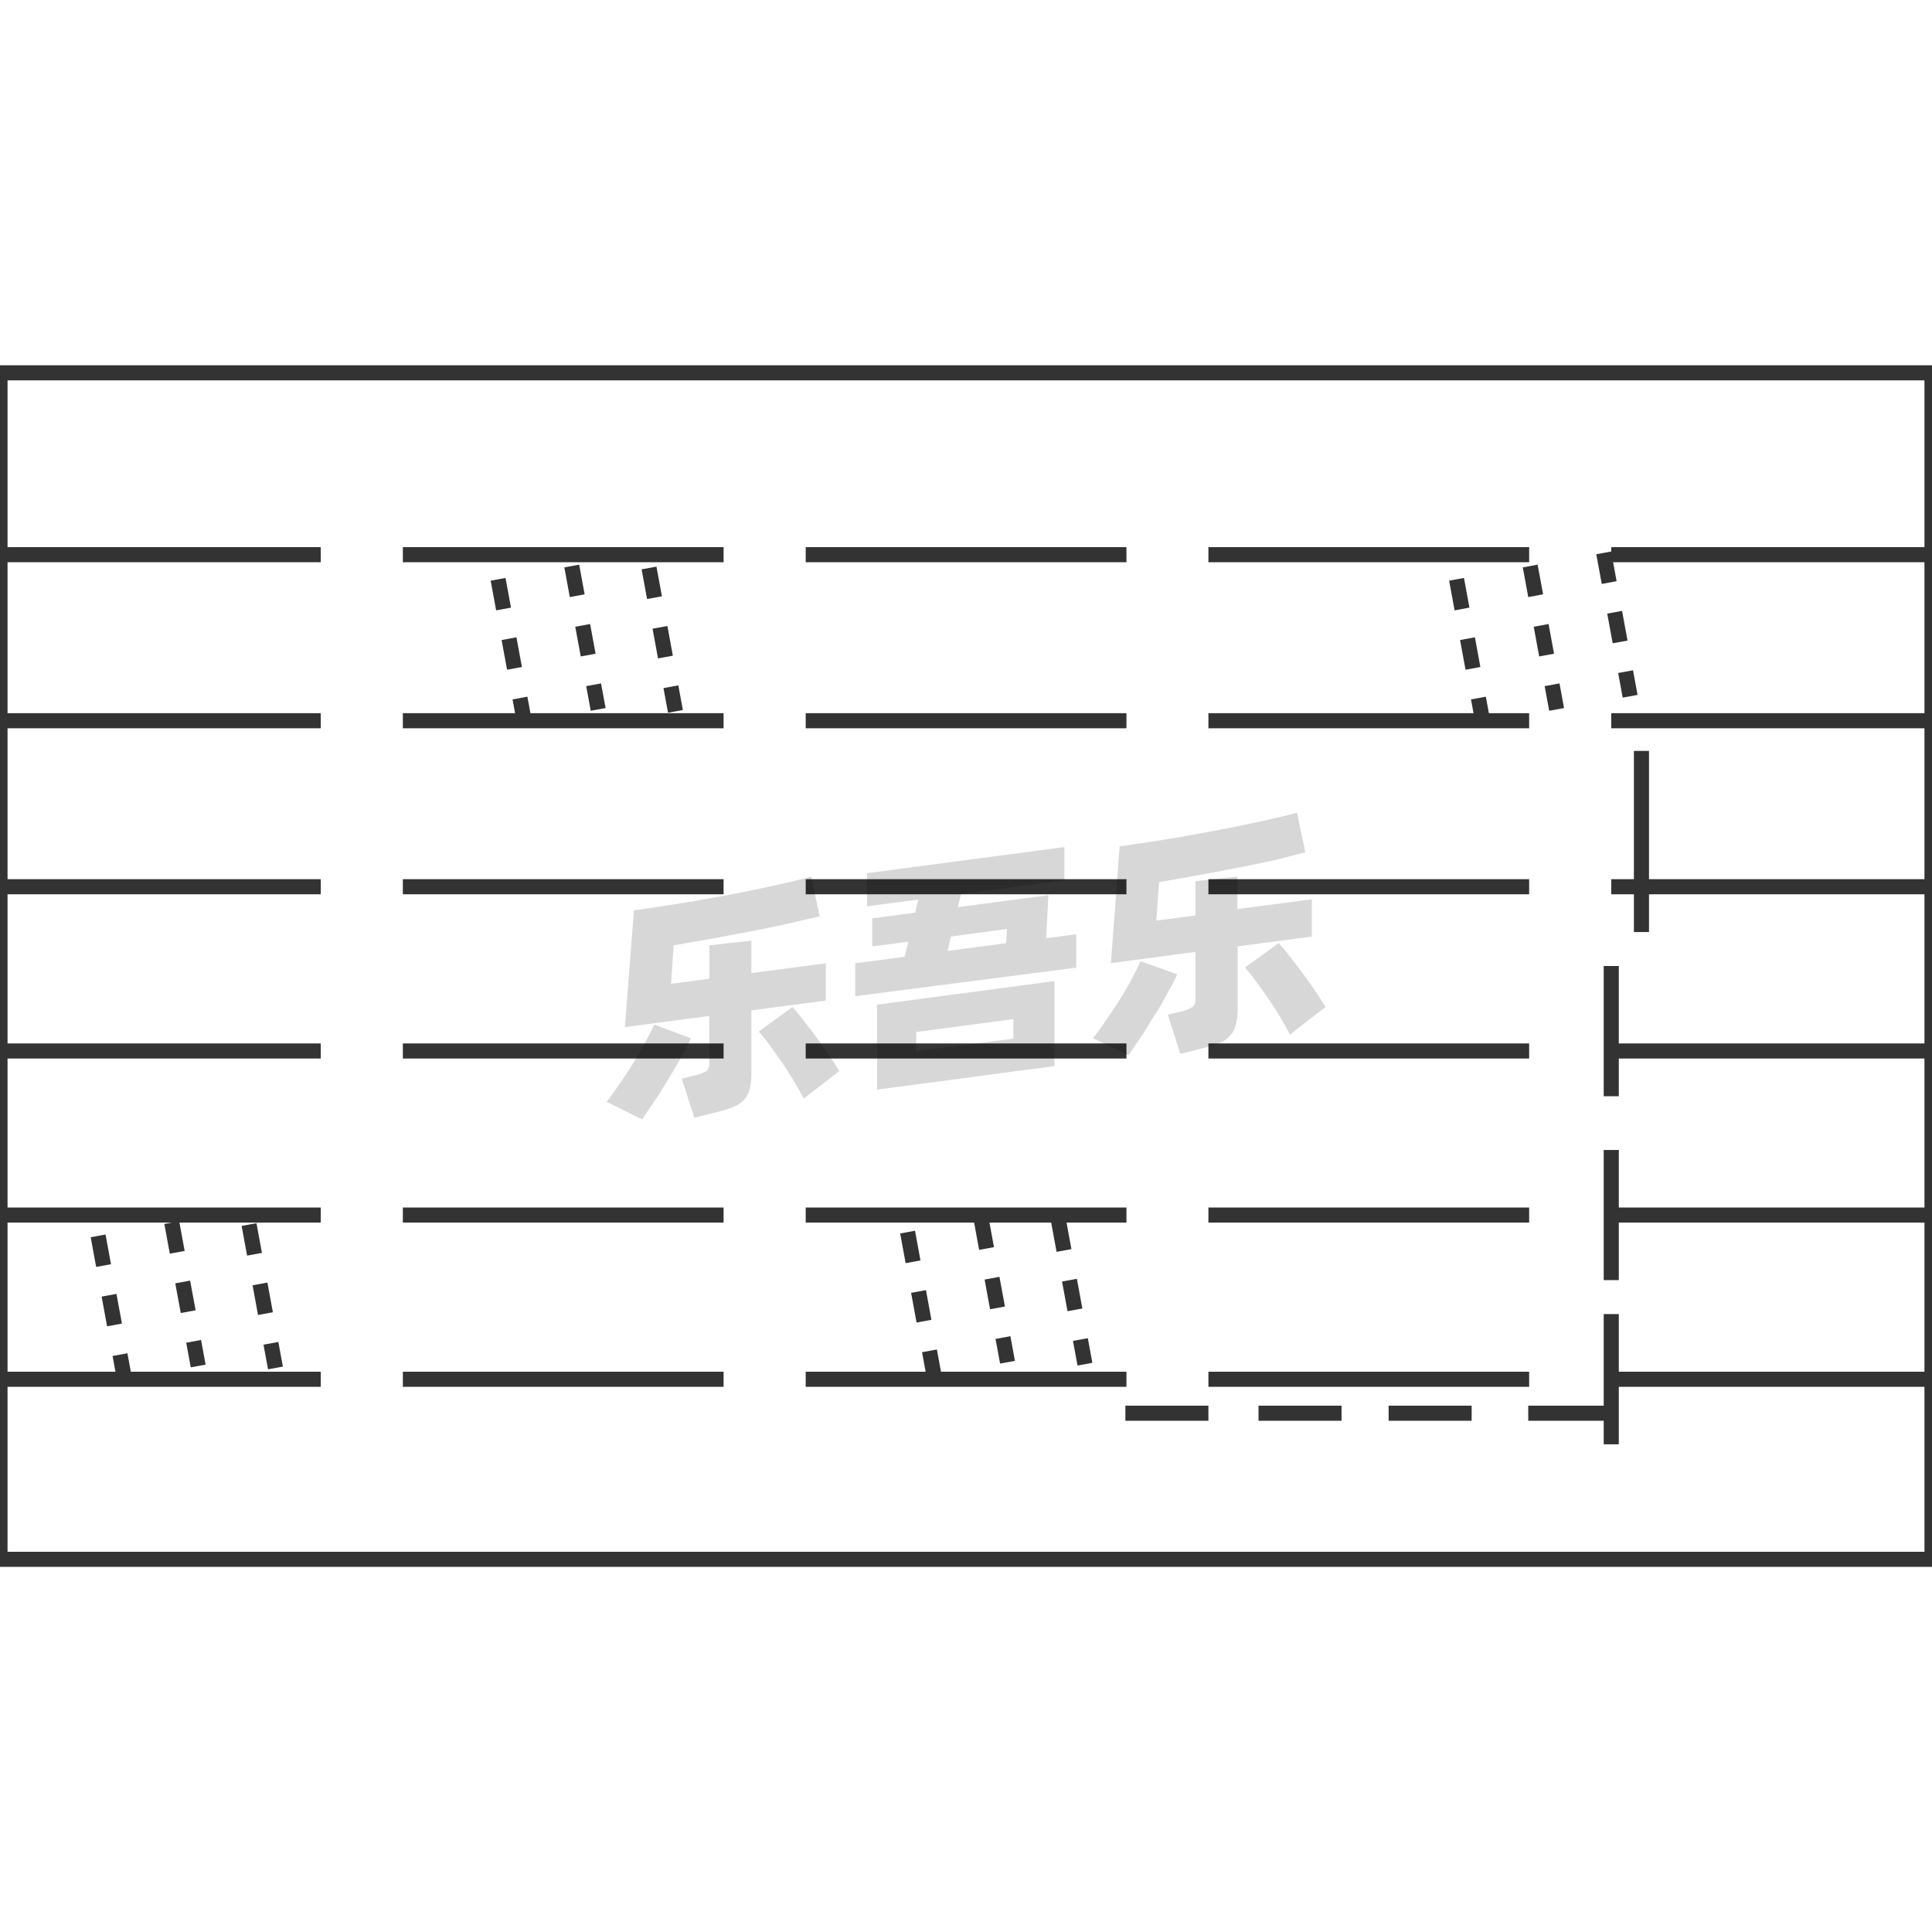 <svg id="图层_2" data-name="图层 2" xmlns="http://www.w3.org/2000/svg" viewBox="0 0 128 128"><defs><style>.cls-1,.cls-2{fill:none;stroke:#333;stroke-linejoin:round;}.cls-2{stroke-dasharray:2;}.cls-3{opacity:0.16;}</style></defs><title>g</title><g id="运行水电厂"><rect class="cls-1" y="24.7" width="128" height="78.61"/><line class="cls-1" y1="47.75" x2="21.25" y2="47.75"/><line class="cls-1" y1="36.75" x2="21.25" y2="36.75"/><line class="cls-1" y1="58.75" x2="21.25" y2="58.75"/><line class="cls-1" y1="69.63" x2="21.25" y2="69.63"/><line class="cls-1" y1="80.5" x2="21.25" y2="80.5"/><line class="cls-1" y1="91.38" x2="21.25" y2="91.38"/><line class="cls-1" x1="106.75" y1="47.75" x2="128" y2="47.75"/><line class="cls-1" x1="106.75" y1="36.75" x2="128" y2="36.75"/><line class="cls-1" x1="106.75" y1="58.75" x2="128" y2="58.75"/><line class="cls-1" x1="106.75" y1="69.63" x2="128" y2="69.63"/><line class="cls-1" x1="106.75" y1="80.5" x2="128" y2="80.5"/><line class="cls-1" x1="106.75" y1="91.38" x2="128" y2="91.38"/><line class="cls-1" x1="80.06" y1="47.75" x2="101.31" y2="47.75"/><line class="cls-1" x1="80.06" y1="36.75" x2="101.31" y2="36.75"/><line class="cls-1" x1="80.06" y1="58.75" x2="101.31" y2="58.75"/><line class="cls-1" x1="80.06" y1="69.63" x2="101.31" y2="69.63"/><line class="cls-1" x1="80.06" y1="80.5" x2="101.31" y2="80.5"/><line class="cls-1" x1="80.06" y1="91.38" x2="101.31" y2="91.38"/><line class="cls-1" x1="74.56" y1="93.63" x2="80.06" y2="93.63"/><line class="cls-1" x1="101.25" y1="93.63" x2="106.75" y2="93.63"/><line class="cls-1" x1="106.75" y1="87.06" x2="106.75" y2="95.69"/><line class="cls-1" x1="106.75" y1="76.19" x2="106.75" y2="84.81"/><line class="cls-1" x1="108.75" y1="49.75" x2="108.75" y2="61.75"/><line class="cls-1" x1="106.75" y1="64" x2="106.75" y2="72.63"/><line class="cls-1" x1="92" y1="93.63" x2="97.5" y2="93.63"/><line class="cls-1" x1="83.38" y1="93.63" x2="88.88" y2="93.63"/><line class="cls-1" x1="26.69" y1="47.75" x2="47.94" y2="47.75"/><line class="cls-1" x1="26.69" y1="36.75" x2="47.94" y2="36.75"/><line class="cls-1" x1="26.69" y1="58.75" x2="47.94" y2="58.75"/><line class="cls-1" x1="26.69" y1="69.63" x2="47.94" y2="69.63"/><line class="cls-1" x1="26.69" y1="80.5" x2="47.94" y2="80.5"/><line class="cls-1" x1="26.69" y1="91.38" x2="47.94" y2="91.38"/><line class="cls-1" x1="53.38" y1="47.75" x2="74.63" y2="47.75"/><line class="cls-1" x1="53.38" y1="36.75" x2="74.63" y2="36.75"/><line class="cls-1" x1="53.38" y1="58.75" x2="74.63" y2="58.75"/><line class="cls-1" x1="53.38" y1="69.63" x2="74.63" y2="69.63"/><line class="cls-1" x1="53.38" y1="80.5" x2="74.63" y2="80.5"/><line class="cls-1" x1="53.38" y1="91.38" x2="74.63" y2="91.38"/><line class="cls-2" x1="6.5" y1="81.88" x2="8.25" y2="91.38"/><line class="cls-2" x1="11.38" y1="81" x2="13.13" y2="90.5"/><line class="cls-2" x1="16.5" y1="81.13" x2="18.25" y2="90.63"/><line class="cls-2" x1="33" y1="38.38" x2="34.75" y2="47.88"/><line class="cls-2" x1="37.88" y1="37.5" x2="39.63" y2="47"/><line class="cls-2" x1="43" y1="37.63" x2="44.75" y2="47.13"/><line class="cls-2" x1="60.13" y1="81.63" x2="61.88" y2="91.13"/><line class="cls-2" x1="65" y1="80.75" x2="66.75" y2="90.25"/><line class="cls-2" x1="70.13" y1="80.88" x2="71.88" y2="90.38"/><line class="cls-2" x1="96.5" y1="38.38" x2="98.25" y2="47.88"/><line class="cls-2" x1="101.38" y1="37.5" x2="103.13" y2="47"/><line class="cls-2" x1="106.25" y1="36.63" x2="108" y2="46.13"/><g class="cls-3"><path d="M45.78,68.79c-.17.37-.39.79-.65,1.25s-.54.95-.84,1.44-.6,1-.9,1.43-.59.88-.85,1.25L40.2,73c.27-.37.56-.77.87-1.22s.61-.9.89-1.36.55-.91.79-1.36.44-.83.59-1.18Zm4-1.85v4.12a4.1,4.1,0,0,1-.13,1.17,1.74,1.74,0,0,1-.45.73,2.42,2.42,0,0,1-.81.46c-.33.11-.73.23-1.21.34L46,74.05l-.83-2.59.9-.22a2.73,2.73,0,0,0,.72-.27.65.65,0,0,0,.2-.55V67.31l-5.59.74L42,60.31c.62-.08,1.28-.18,2-.29s1.4-.22,2.11-.34l2.14-.39c.71-.13,1.4-.27,2.06-.41s1.29-.27,1.87-.41,1.11-.26,1.57-.39l.55,2.63-2.08.48c-.76.17-1.57.34-2.41.5l-2.6.49-2.58.45-.17,2.55L47,64.84V62.63l2.78-.31v2.15l4.93-.65v2.47Zm2.72-.22c.17.19.39.45.65.78s.54.69.83,1.08.58.79.86,1.2.54.81.77,1.18l-2.36,1.82c-.18-.35-.4-.74-.65-1.15s-.51-.83-.79-1.24L51,69.25c-.27-.36-.51-.66-.73-.91Z"/><path d="M71.3,61.9v2.21L56.66,66V63.82l3.27-.43.25-1-2.39.31V60.84l2.84-.37.21-.87-3.4.44V57.85l13.08-1.73v2.2l-6.85.9-.21.88,6-.79-.15,2.85ZM58.11,66.56,69.86,65v5.63L58.11,72.19Zm2.59,3.09,6.44-.84V67.52l-6.44.85ZM62.78,63l3.87-.51.07-.95L63,62.05Z"/><path d="M78,64.55c-.17.37-.39.79-.65,1.25s-.54,1-.84,1.44-.6,1-.9,1.43-.59.88-.85,1.25l-2.34-1.13c.27-.36.56-.76.87-1.21s.61-.9.9-1.36.55-.91.79-1.36.43-.83.58-1.18Zm4-1.85v4.12A4.05,4.05,0,0,1,81.84,68a1.56,1.56,0,0,1-.45.73,2.12,2.12,0,0,1-.8.45c-.33.12-.74.23-1.22.35l-1.17.29-.83-2.6.9-.21a2.17,2.17,0,0,0,.72-.28.6.6,0,0,0,.21-.54V63.07l-5.6.74.58-7.74c.62-.08,1.28-.18,2-.29s1.4-.22,2.11-.34l2.14-.39c.72-.13,1.4-.27,2.07-.41s1.28-.27,1.87-.41,1.1-.26,1.56-.39l.55,2.63L84.38,57c-.77.17-1.57.34-2.42.5s-1.71.33-2.59.49l-2.58.45-.18,2.55,2.59-.34V58.38l2.78-.3v2.15l4.93-.65v2.47Zm2.71-.22q.27.29.66.78l.83,1.08c.29.39.58.79.86,1.2s.53.81.76,1.18l-2.36,1.82c-.18-.35-.4-.74-.65-1.16s-.51-.82-.79-1.23-.54-.78-.81-1.14-.51-.66-.72-.91Z"/></g></g></svg>